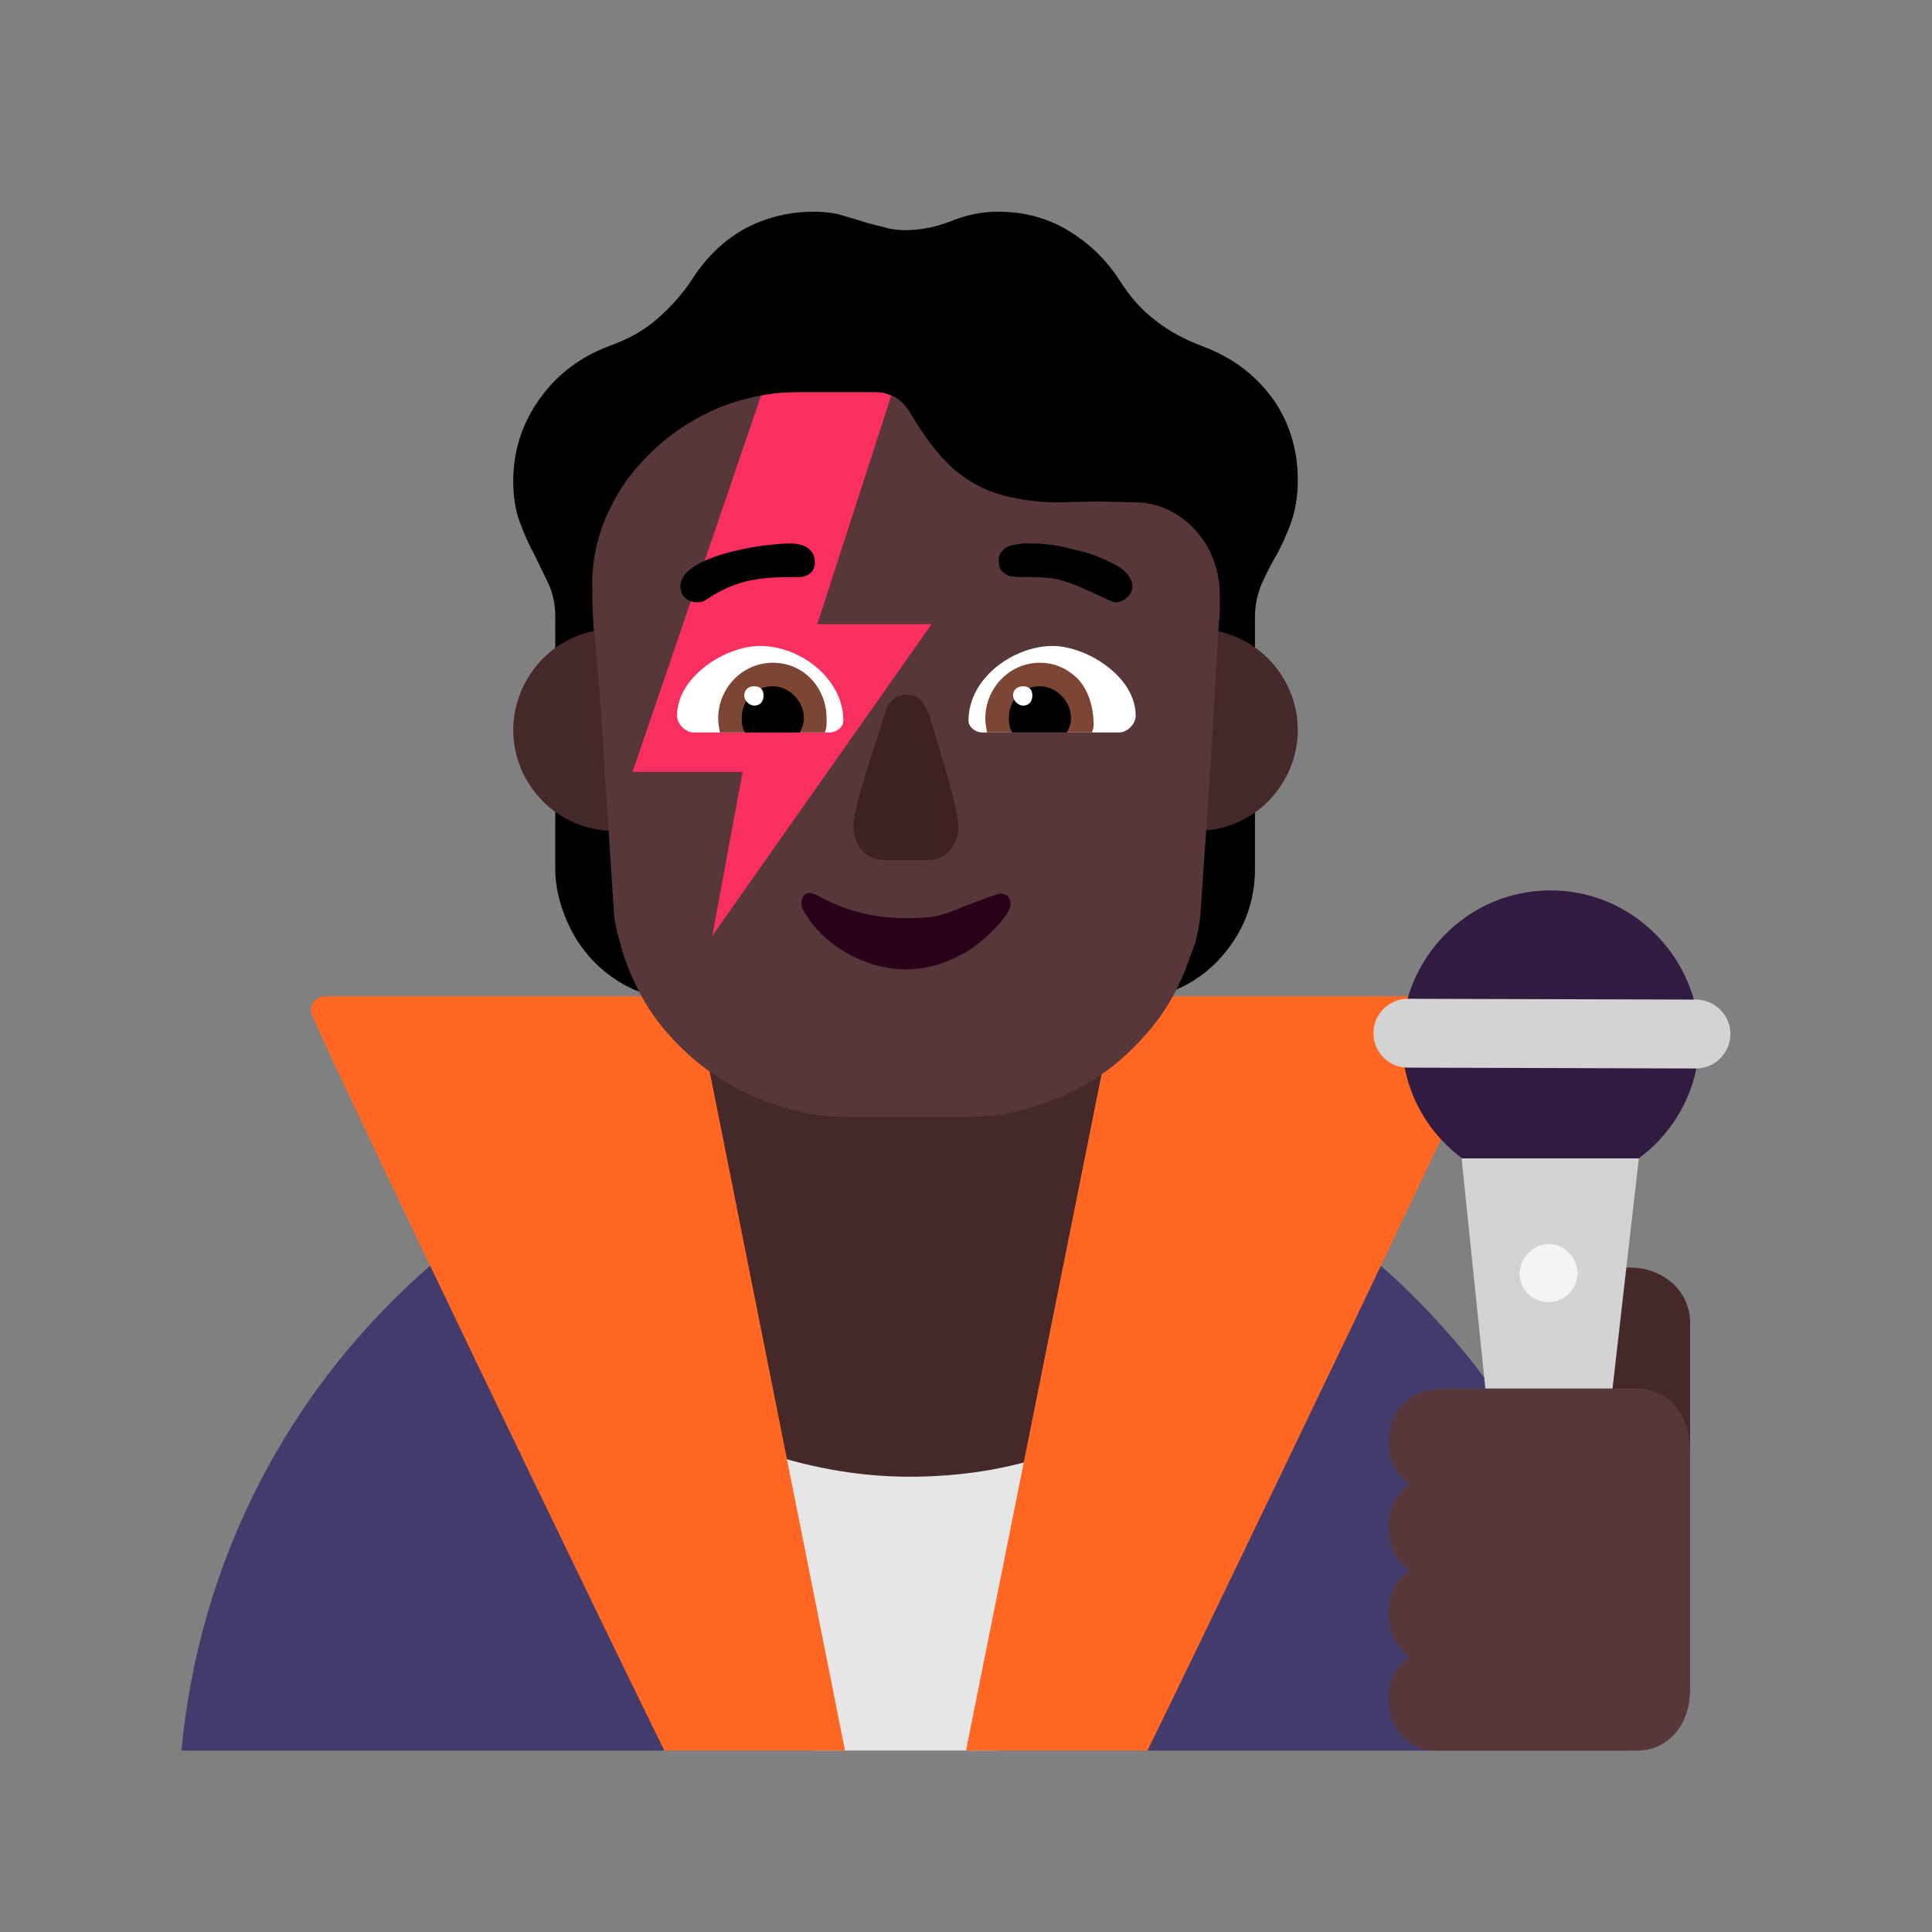 <svg version="1.1" xmlns="http://www.w3.org/2000/svg" viewBox="0 0 2300 2300"><rect x="0" y="0" width="2300" height="2300" fill="#808080" stroke="none"/><g transform="scale(1,-1) translate(-256, -1869)">
		<path d="M2197-215c-23 224-129 429-298 578l-277-223 0-355 575 0 z M1047-215l0 355-278 223c-171-148-276-354-297-578l575 0 z" fill="#433B6B"/>
		<path d="M1304 0c72 0 143 13 211 36l107 564c-104 32-213 47-322 47-111 0-219-16-325-47l106-558c72-28 147-42 223-42 z" fill="#452829"/>
		<path d="M1444-215l70 355c-56-20-115-29-175-29-64 0-125 12-185 33l71-359 219 0 z" fill="#E6E6E6"/>
		<path d="M1622-215c31 62 420 870 420 880 0 11-7 18-18 18l-438 0-180-898 216 0 z M1262-215l-179 898-439 0c-11 0-18-7-18-18 0-11 388-815 421-880l215 0 z" fill="#FF6723"/>
		<path d="M1511 640l135 47c32 11 57 31 76 58 19 27 28 57 28 90l0 299c0 15 3 28 8 40 5 11 11 23 18 35 6 11 12 24 17 38 5 14 8 31 8 50 0 37-10 70-31 99-21 28-48 48-83 61-21 8-40 18-56 31-16 12-30 28-42 47-16 25-37 45-62 60-25 15-53 22-83 22-19 0-38-4-55-11-18-7-36-11-55-11-9 0-18 1-27 4-9 2-17 4-26 7l-27 8c-9 2-19 3-29 3-30 0-57-7-82-20-25-14-46-34-62-59-13-20-28-36-43-49-15-13-34-24-57-32-34-13-61-33-82-62-21-29-32-62-32-99 0-19 3-36 8-49 5-14 11-27 17-38l17-35c5-11 8-24 8-39l0-300c0-16 3-32 8-47 5-15 12-30 21-43 9-13 20-25 33-35 13-10 27-18 42-23l135-46 0 533c13 13 24 29 33 47 9 17 14 36 15 55 3-1 7-1 10-1l10 0c20 0 40 4 59 11 19 7 36 17 51 30 17-15 38-27 61-34 16-5 32-7 48-7 6 0 13 0 20 1 3-21 8-40 16-55 7-16 18-32 32-47l0-534 z" fill="#000000"/>
		<path d="M1682 880c68 0 119 57 119 120 0 65-53 120-119 120-65 0-119-55-119-120 0-63 52-120 119-120 z M986 880c66 0 118 54 118 120 0 63-49 120-118 120-68 0-119-57-119-120 0-65 53-120 119-120 z" fill="#452829"/>
		<path d="M1404 539c29 0 57 4 84 13 27 8 52 20 75 35 23 15 43 34 61 55 18 21 32 45 43 72l12 33c3 11 5 22 6 33l12 174 10 174c1 6 1 12 1 18l0 18c0 14-3 27-8 40-5 13-12 24-21 34-9 10-20 18-32 24-13 6-26 9-40 9l-44 1-50-1c-21 0-40 3-58 7-21 5-40 14-58 28-18 14-36 36-54 66-5 9-11 17-18 22-7 5-16 8-27 8l-93 0c-31 0-61-6-90-17-29-12-55-28-78-49-23-21-42-45-55-73-14-28-21-58-21-90 0-25 1-47 3-65l6-66 17-262c1-11 4-22 7-33 3-12 7-23 11-33 11-27 25-51 43-72 18-21 39-40 62-55 23-15 48-27 75-35 27-9 54-13 83-13l136 0 z" fill="#573739"/>
		<path d="M1334 715c25 0 48 7 71 20 23 13 54 45 54 57 0 9-4 13-12 13l-2 0c-69-23-59-29-111-29-40 0-72 9-107 28l-6 2c-7 0-11-4-11-13 0-2 1-4 2-7 24-44 76-71 122-71 z" fill="#290118"/>
		<path d="M1104 755l261 371-136 0 88 272c-7 3-12 4-19 4l-93 0c-15 0-28-1-43-4l-153-448 131 0-36-195 z" fill="#F92F60"/>
		<path d="M1588 997l-163 0c-7 0-16 6-16 14 0 52 55 89 100 89 40 0 99-36 99-83 0-10-10-20-20-20 z M1244 997c7 0 16 6 16 14 0 50-51 89-99 89-42 0-99-37-99-83 0-10 10-20 20-20l162 0 z" fill="#FFFFFF"/>
		<path d="M1556 997l-125 0c-1 7-2 10-2 17 0 35 28 66 65 66 18 0 33-7 46-20 15-17 18-40 18-54 0-3-1-6-2-9 z M1238 997c1 3 2 6 2 9l0 8c0 35-26 66-64 66-37 0-65-31-65-66 0-7 1-10 2-17l125 0 z" fill="#7D4533"/>
		<path d="M1526 997l-65 0c-3 5-4 10-4 17 0 22 16 38 37 38 19 0 37-17 37-38 0-6-2-12-5-17 z M1208 997c3 5 5 11 5 17 0 21-18 38-37 38-21 0-37-16-37-38 0-7 1-12 4-17l65 0 z" fill="#000000"/>
		<path d="M1474 1029c7 0 11 5 11 12 0 7-4 11-11 11-7 0-12-4-12-11 0-6 6-12 12-12 z M1154 1029c7 0 11 5 11 12 0 7-4 11-11 11-7 0-12-4-12-11 0-6 6-12 12-12 z" fill="#FFFFFF"/>
		<path d="M1361 845c22 0 36 20 36 39 0 13-7 39-15 68-18 54-19 90-47 90-12 0-22-9-25-20-8-29-38-111-38-137 0-21 14-40 37-40l52 0 z" fill="#3D2123"/>
		<path d="M1584 1152c5 0 10 2 14 6 4 3 6 8 6 13 0 8-5 15-14 22-10 6-21 11-34 16-13 4-26 7-39 10-13 2-23 3-29 3l-12 0c-5 0-10-1-15-2-5-1-8-3-11-6-3-3-5-6-5-11 0-7 1-11 4-14 3-3 6-5 10-6l10-1 17 0c12 0 23-1 34-4 11-3 20-7 29-11l22-10c6-3 10-5 13-5 z M1086 1152c5 0 8 1 12 4 38 25 67 26 109 26 10 0 19 6 19 17 0 18-15 23-29 23-34 0-131-15-131-51 0-12 9-19 20-19 z" fill="#000000"/>
		<path d="M2268 144l0 150c0 40-34 66-71 66-37 0-72-26-72-66l0-150 143 0 z" fill="#452829"/>
		<path d="M2102 455c95 0 177 78 177 177 0 95-78 177-177 177-100 0-177-82-177-177 0-100 82-177 177-177 z" fill="#321B41"/>
		<path d="M2099-15c-27 0-53 21-56 50l-47 455 211 0-52-455c-3-29-29-50-56-50 z M2275 597c22 0 41 18 41 41 0 23-19 41-41 41l-343 1c-22 0-41-18-41-41 0-23 19-41 41-41l343-1 z" fill="#D3D3D3"/>
		<path d="M2100 319c19 0 34 16 34 34 0 19-16 35-34 35-19 0-35-17-35-35 0-21 17-34 35-34 z" fill="#F4F4F4"/>
		<path d="M2205-215c40 0 63 35 63 71l0 288c0 36-23 72-63 72l-240 0 0-2c-36 0-56-32-56-64 0-18 10-37 25-48-16-11-25-32-25-51 0-21 8-39 25-52-18-11-25-31-25-51 0-21 8-38 25-51-15-11-25-30-25-48 0-33 20-64 56-64l240 0 z" fill="#573739"/>
	</g></svg>
